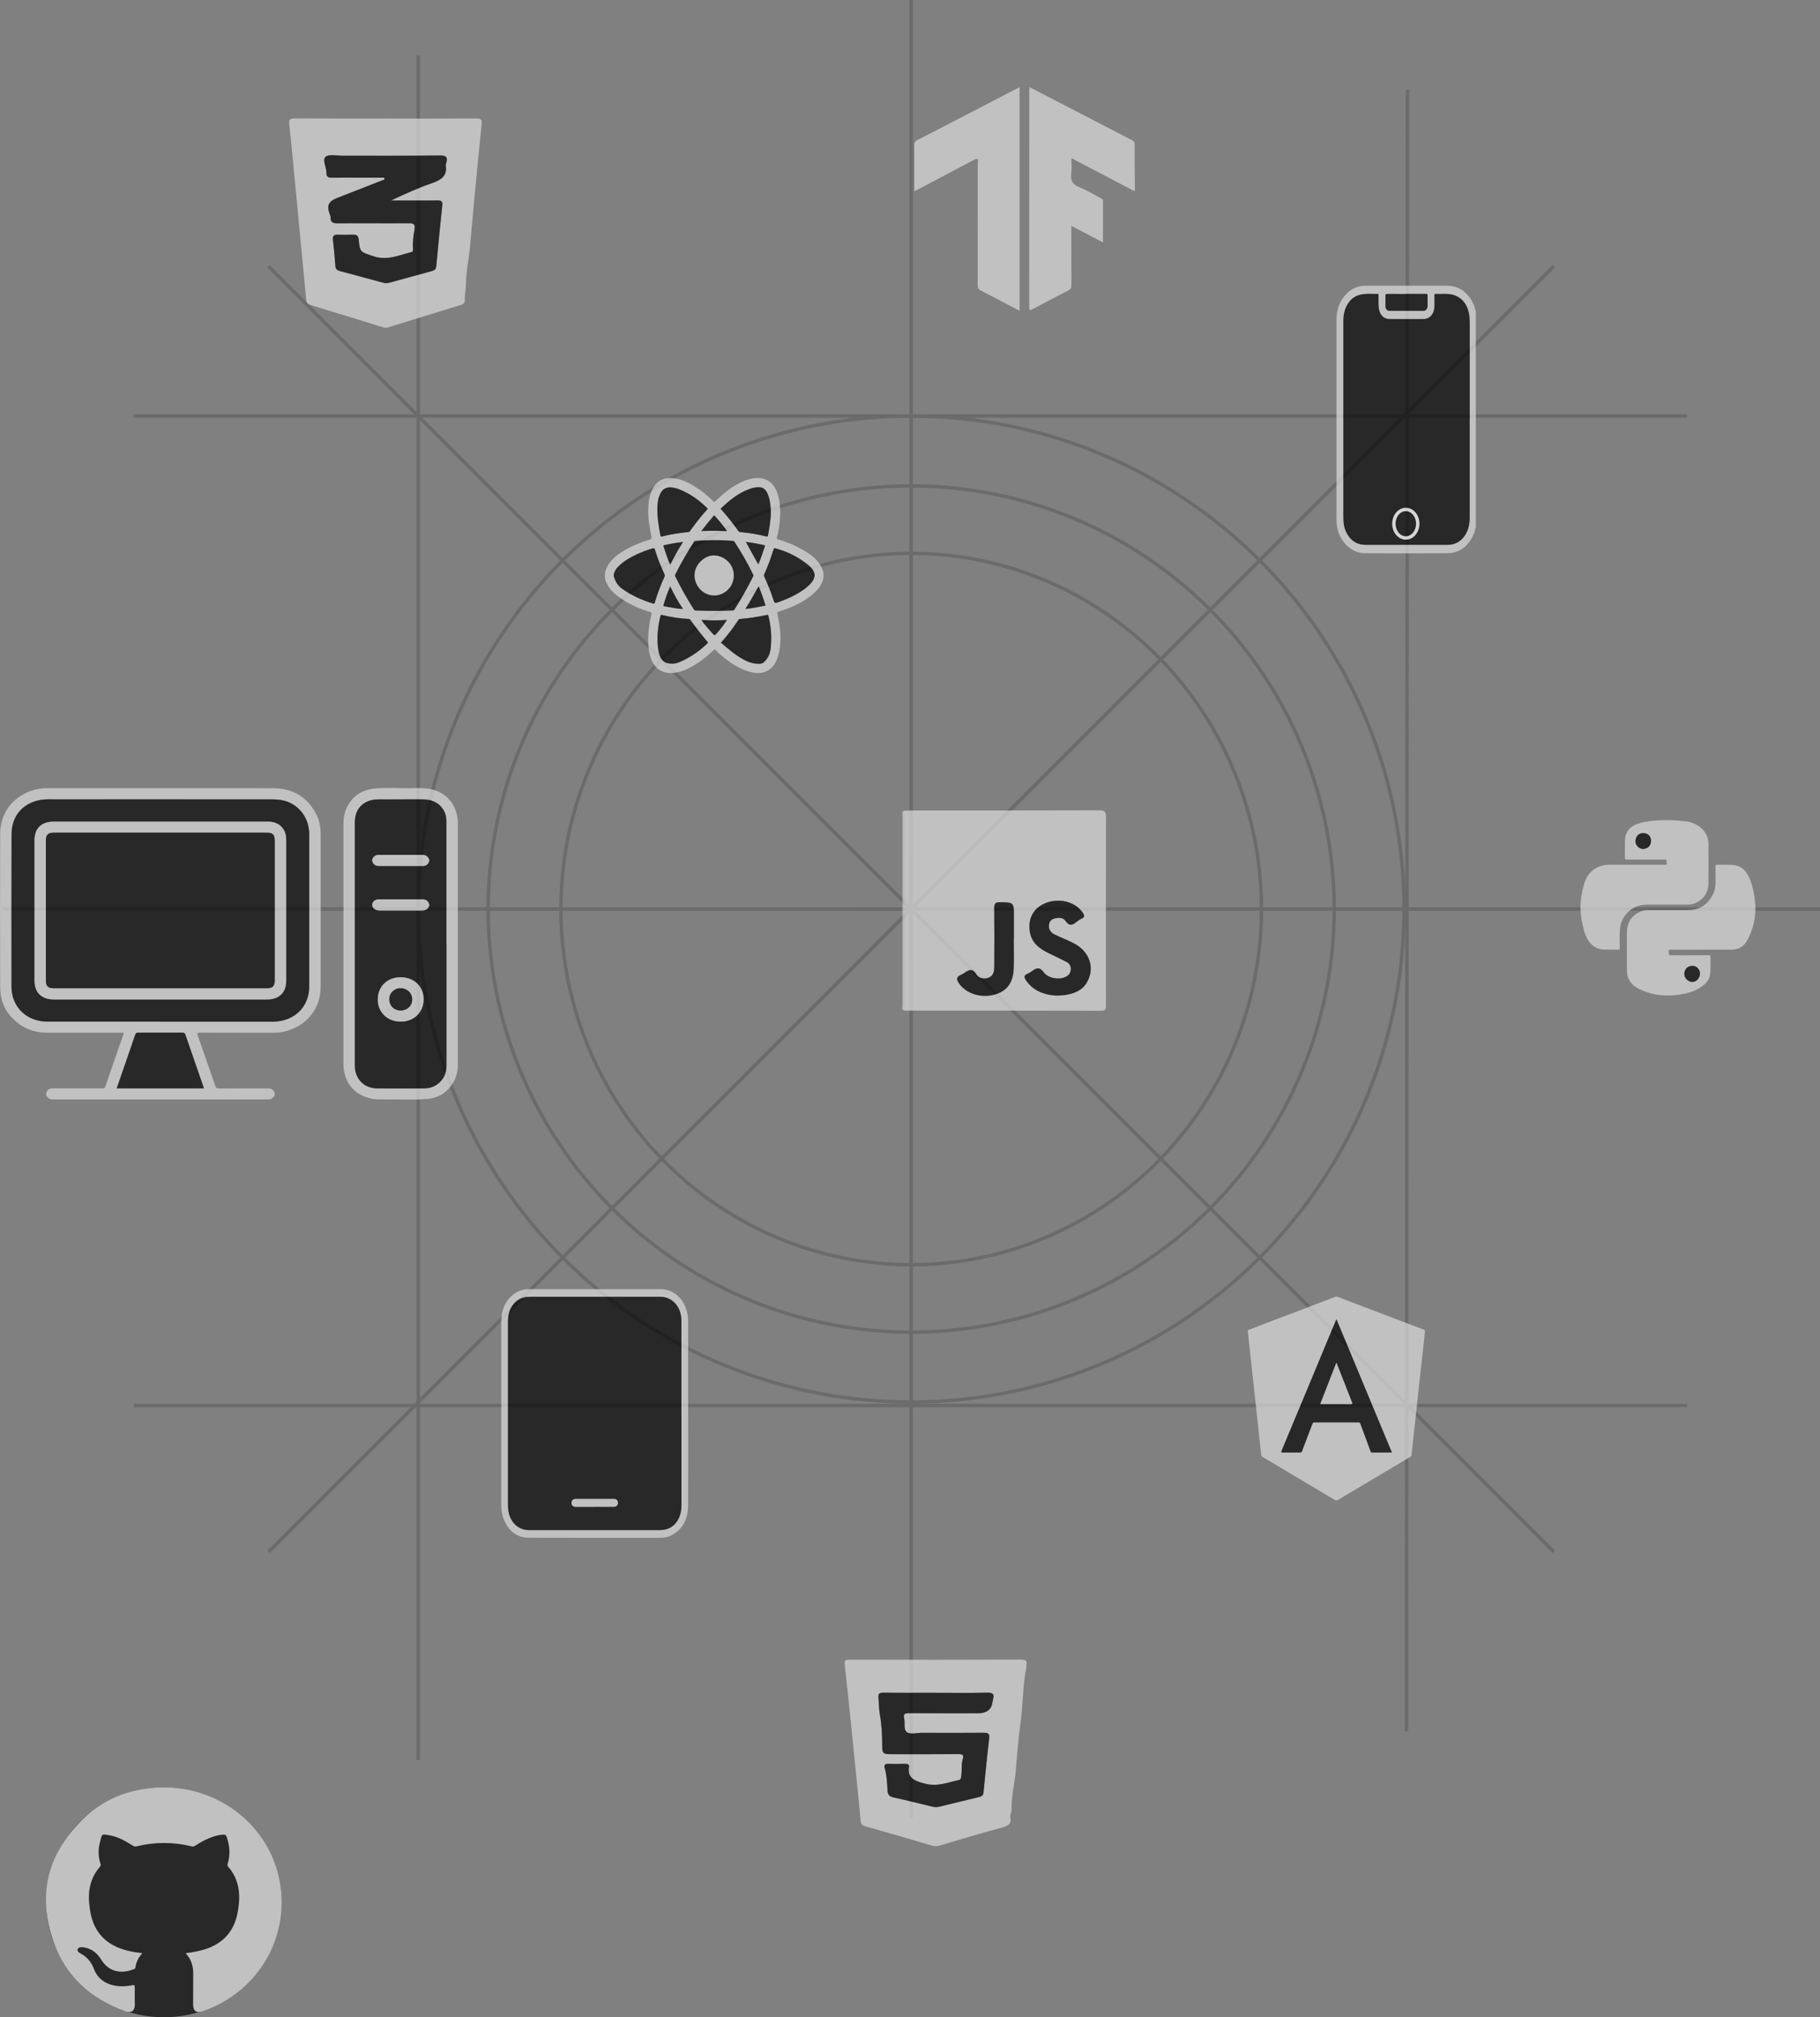 <?xml version="1.0" encoding="UTF-8"?>
<svg id="Layer_1" data-name="Layer 1" xmlns="http://www.w3.org/2000/svg" viewBox="0 0 535.43 593.33">
  <rect x="0" y="0" width="535.43" height="593.33" fill="#808080" stroke="none"/>
  <defs>
    <style>
      .cls-1 {
        opacity: .5;
      }

      .cls-2, .cls-3 {
        stroke-width: 0px;
      }

      .cls-4 {
        fill: none;
        stroke: #565556;
      }

      .cls-4, .cls-5 {
        stroke-miterlimit: 10;
      }

      .cls-3 {
        fill: #ddd;
      }

      .cls-6 {
        opacity: .69;
      }

      .cls-5 {
        stroke: #fdfdfe;
      }
    </style>
  </defs>
  <g id="Gridline" class="cls-1">
    <circle class="cls-4" cx="268.06" cy="267.37" r="124.45"/>
    <circle class="cls-4" cx="268.06" cy="267.37" r="145"/>
    <ellipse class="cls-4" cx="268.06" cy="267.37" rx="103.05" ry="104.62"/>
    <g>
      <line class="cls-4" x1="268.06" y1="252.01" x2="268.06" y2="534.75"/>
      <line class="cls-4" x1="278.93" y1="256.51" x2="79" y2="456.43"/>
      <line class="cls-4" x1="283.43" y1="267.37" x2=".69" y2="267.37"/>
      <line class="cls-4" x1="278.93" y1="278.24" x2="79" y2="78.31"/>
      <line class="cls-4" x1="268.06" y1="282.74" x2="268.06"/>
      <line class="cls-4" x1="257.19" y1="278.24" x2="457.12" y2="78.31"/>
      <line class="cls-4" x1="252.69" y1="267.37" x2="535.43" y2="267.37"/>
      <line class="cls-4" x1="257.2" y1="256.51" x2="457.12" y2="456.43"/>
    </g>
    <line class="cls-4" x1="39.34" y1="122.37" x2="496.34" y2="122.37"/>
    <line class="cls-4" x1="39.34" y1="413.39" x2="496.34" y2="413.39"/>
    <line class="cls-4" x1="123.06" y1="16.37" x2="123.06" y2="517.66"/>
    <line class="cls-4" x1="414.06" y1="26.37" x2="413.76" y2="509.31"/>
  </g>
  <g class="cls-6">
    <path class="cls-3" d="m202.45,415.75c0,9.01.03,18.01-.01,27.02-.02,3.98-1.56,6.96-4.68,8.71-1.04.58-2.17.83-3.32.83-12.98,0-25.97.04-38.95-.02-3.33-.01-5.81-1.87-7.28-5.4-.54-1.29-.74-2.69-.74-4.11,0-18.03-.02-36.06,0-54.09,0-3.49,1.26-6.28,3.83-8.16,1.26-.92,2.67-1.35,4.16-1.35,13,0,26-.01,38.99,0,4.01,0,7.34,3.38,7.89,7.95.07.56.11,1.13.11,1.71,0,8.97,0,17.95,0,26.92Zm-1.98.03c0-9.04,0-18.08,0-27.12,0-2.03-.52-3.86-1.81-5.28-1.25-1.38-2.8-1.95-4.51-1.95-12.64,0-25.27,0-37.91,0-.48,0-.96,0-1.43.07-1.54.23-2.89.94-3.92,2.33-1.02,1.37-1.44,3.01-1.44,4.8,0,17.8,0,35.59,0,53.39,0,.71-.01,1.41.09,2.11.23,1.62.81,3.05,1.88,4.15,1.22,1.25,2.68,1.76,4.27,1.76,12.67,0,25.33,0,38,0,.48,0,.95-.01,1.43-.07,1.44-.18,2.72-.81,3.72-2.04,1.17-1.45,1.64-3.23,1.64-5.22,0-8.97,0-17.95,0-26.92Z"/>
    <path class="cls-2" d="m200.47,415.79c0,8.97,0,17.95,0,26.92,0,1.98-.47,3.76-1.64,5.22-1,1.23-2.28,1.86-3.72,2.04-.47.06-.95.07-1.43.07-12.67,0-25.33,0-38,0-1.59,0-3.05-.51-4.27-1.76-1.07-1.1-1.65-2.52-1.88-4.15-.1-.7-.09-1.41-.09-2.11,0-17.8,0-35.59,0-53.39,0-1.78.43-3.43,1.44-4.8,1.03-1.39,2.38-2.1,3.92-2.33.47-.07.95-.07,1.43-.07,12.64,0,25.27,0,37.91,0,1.71,0,3.26.57,4.51,1.95,1.29,1.42,1.81,3.25,1.81,5.28,0,9.04,0,18.08,0,27.12Zm-25.53,27.41c1,0,1.99,0,2.99,0,.91,0,1.82,0,2.73,0,.44,0,.82-.19,1.03-.68.2-.44.1-.85-.16-1.21-.25-.36-.61-.41-.98-.41-3.74,0-7.48,0-11.22,0-.21,0-.4.04-.59.12-.65.28-.83,1.31-.32,1.85.26.27.58.35.92.35,1.86,0,3.73,0,5.59,0Z"/>
    <path class="cls-3" d="m174.95,443.2c-1.86,0-3.73,0-5.59,0-.34,0-.66-.08-.92-.35-.52-.53-.33-1.57.32-1.85.19-.08.39-.12.59-.12,3.74,0,7.48,0,11.22,0,.37,0,.72.05.98.41.26.36.35.77.16,1.21-.22.49-.59.67-1.03.68-.91.01-1.82,0-2.73,0-1,0-1.99,0-2.99,0Z"/>
  </g>
  <g class="cls-6">
    <path class="cls-3" d="m36.36,303.75c-.27,0-.54,0-.81,0-7.23,0-14.45.02-21.68,0-2.98-.01-5.75-.77-8.18-2.52-3.74-2.69-5.63-6.36-5.64-10.83-.05-15.07-.06-30.14,0-45.21.02-5.93,3.56-10.57,8.9-12.52,1.6-.59,3.28-.84,4.99-.84,22.16-.01,44.33-.05,66.49.02,6,.02,10.36,2.8,12.85,8.17.79,1.7,1.05,3.54,1.06,5.39.02,14.95.02,29.89,0,44.84,0,6.42-4.17,11.59-10.52,13.12-1.13.27-2.29.39-3.46.39-7.2,0-14.4.01-21.6-.02-.76,0-.8.17-.58.8,1.75,4.99,3.48,9.98,5.2,14.98.16.46.37.64.9.63,4.77-.03,9.53-.01,14.3-.02.38,0,.75,0,1.12.14.72.28,1.07.82,1.12,1.52.04.61-.6,1.31-1.28,1.48-.29.07-.6.1-.9.1-20.97,0-41.94,0-62.91,0-.43,0-.87,0-1.25-.24-.59-.36-1-.85-.89-1.58.11-.75.75-1.31,1.55-1.41.25-.03.51-.02.76-.02,4.74,0,9.48,0,14.23,0,.35,0,.65.04.81-.43,1.8-5.23,3.62-10.45,5.44-15.68.02-.07,0-.14,0-.28Zm10.8-3.25c11.06,0,22.11,0,33.17,0,.82,0,1.62-.09,2.41-.25,5.04-1.05,8.23-4.94,8.23-10.08,0-14.9.01-29.79,0-44.69,0-2.47-.69-4.78-2.29-6.73-2.11-2.56-4.99-3.64-8.28-3.64-22.14-.03-44.27-.01-66.41-.01-1.27,0-2.53.18-3.73.59-4.62,1.55-6.83,5.25-6.85,9.69-.06,14.92-.03,29.84-.02,44.76,0,6.05,4.45,10.35,10.69,10.35,11.03,0,22.06,0,33.09,0Zm12.83,19.61c-.05-.18-.08-.27-.11-.36-1.78-5.13-3.57-10.26-5.33-15.4-.17-.5-.4-.61-.9-.61-4.31.02-8.62.02-12.93,0-.55,0-.78.15-.95.66-1.46,4.31-2.96,8.6-4.45,12.9-.32.92-.64,1.85-.97,2.82h25.65Z"/>
    <path class="cls-3" d="m134.7,277.67c0,11.82,0,23.64,0,35.45,0,2.33-.65,4.47-2.07,6.35-1.72,2.28-4.12,3.54-6.94,3.76-4.65.37-9.32.08-13.99.14-1.51.02-2.97-.24-4.37-.8-3.59-1.42-5.49-4.1-6.14-7.72-.14-.78-.15-1.57-.15-2.35,0-23.44,0-46.88,0-70.32,0-2.03.47-3.95,1.55-5.69,1.72-2.78,4.35-4.23,7.58-4.55,3.36-.34,6.74-.09,10.11-.12,1.7-.01,3.4-.11,5.09.08,5.42.59,8.87,4.18,9.3,9.43.03.34.02.69.02,1.03,0,11.77,0,23.54,0,35.31Zm-3.36-.07c0-2.66,0-5.32,0-7.98,0-9.4,0-18.81,0-28.21,0-1.2-.3-2.34-.96-3.36-1.43-2.19-3.59-2.97-6.16-2.96-4.21.02-8.42,0-12.63.01-.68,0-1.38.03-2.04.17-3.25.69-5.14,3.09-5.14,6.54,0,23.88,0,47.76,0,71.64,0,.64.07,1.28.24,1.9.82,2.93,3.12,4.71,6.34,4.75,4.59.06,9.18.03,13.77,0,1.34,0,2.61-.32,3.73-1.08,2.04-1.38,2.88-3.33,2.87-5.7-.01-11.92,0-23.83,0-35.75Z"/>
    <path class="cls-2" d="m47.16,300.5c-11.03,0-22.06,0-33.09,0-6.24,0-10.69-4.3-10.69-10.35,0-14.92-.04-29.84.02-44.76.02-4.44,2.23-8.15,6.85-9.69,1.21-.4,2.46-.59,3.73-.59,22.14,0,44.27-.01,66.41.01,3.28,0,6.17,1.08,8.28,3.64,1.6,1.95,2.29,4.26,2.29,6.73.02,14.9.01,29.79,0,44.69,0,5.14-3.19,9.03-8.23,10.08-.79.16-1.6.25-2.41.25-11.06,0-22.11,0-33.17,0Zm.04-58.83c-10.47,0-20.95,0-31.42,0-3.58,0-5.62,1.97-5.62,5.44,0,13.79,0,27.58,0,41.37,0,3.47,2.09,5.49,5.69,5.49,20.9,0,41.8,0,62.69,0,3.58,0,5.66-2.03,5.66-5.51,0-7.78,0-15.56,0-23.35,0-6.03,0-12.07,0-18.1,0-1.29-.3-2.49-1.13-3.52-1.11-1.38-2.64-1.82-4.37-1.82-10.5,0-21,0-31.5,0Z"/>
    <path class="cls-2" d="m59.99,320.11h-25.65c.33-.97.65-1.89.97-2.82,1.49-4.3,2.99-8.59,4.45-12.9.17-.51.41-.67.95-.66,4.31.02,8.62.02,12.93,0,.51,0,.73.11.9.61,1.76,5.14,3.55,10.27,5.33,15.4.03.09.05.18.11.36Z"/>
    <path class="cls-2" d="m131.34,277.6c0,11.92,0,23.83,0,35.75,0,2.37-.83,4.32-2.87,5.7-1.11.75-2.39,1.07-3.73,1.08-4.59.02-9.18.05-13.77,0-3.22-.04-5.51-1.83-6.34-4.75-.17-.61-.24-1.25-.24-1.9,0-23.88,0-47.76,0-71.64,0-3.46,1.89-5.86,5.14-6.54.66-.14,1.36-.17,2.04-.17,4.21-.01,8.42,0,12.63-.01,2.57,0,4.73.77,6.16,2.96.67,1.02.96,2.16.96,3.36,0,9.4,0,18.81,0,28.21,0,2.66,0,5.32,0,7.98Zm-13.42,9.84c-3.92-.03-6.71,2.62-6.77,6.44-.06,3.79,2.78,6.6,6.7,6.61,3.89.02,6.74-2.7,6.78-6.47.04-3.81-2.75-6.56-6.7-6.58Zm-.05-22.91c-2.13,0-4.26-.01-6.39,0-1.14,0-1.91.63-1.98,1.55-.06.77.68,1.54,1.67,1.71.2.03.4.02.61.02,1.65,0,3.29,0,4.94,0,2.48,0,4.97,0,7.45,0,.8,0,1.49-.27,1.9-.99.31-.55.21-1.08-.16-1.58-.43-.58-1.06-.71-1.74-.71-2.1,0-4.21,0-6.31,0Zm-.07-9.82c2.18,0,4.36,0,6.54,0,.92,0,1.53-.43,1.83-1.18.27-.68-.04-1.19-.52-1.63-.41-.37-.93-.46-1.48-.46-2.69,0-5.37,0-8.06,0-1.57,0-3.14,0-4.71,0-.81,0-1.41.38-1.76,1.07-.29.57-.08,1.11.31,1.57.4.47.94.62,1.55.62,2.1,0,4.21,0,6.31,0Z"/>
    <path class="cls-3" d="m47.2,241.67c10.5,0,21,0,31.5,0,1.72,0,3.26.45,4.37,1.82.83,1.03,1.13,2.23,1.13,3.52,0,6.03,0,12.07,0,18.1,0,7.78,0,15.56,0,23.35,0,3.48-2.08,5.51-5.66,5.51-20.9,0-41.8,0-62.69,0-3.59,0-5.69-2.01-5.69-5.49,0-13.79,0-27.58,0-41.37,0-3.47,2.04-5.44,5.62-5.44,10.47,0,20.95,0,31.42,0Zm.01,3.24c-10.45,0-20.89,0-31.34,0-1.75,0-2.37.6-2.37,2.31,0,13.71,0,27.43,0,41.14,0,1.7.63,2.32,2.37,2.32,20.87,0,41.73,0,62.6,0,1.73,0,2.36-.62,2.36-2.32,0-13.71,0-27.43,0-41.14,0-1.71-.61-2.31-2.36-2.31-10.42,0-20.84,0-31.26,0Z"/>
    <path class="cls-3" d="m117.92,287.44c3.95.03,6.75,2.77,6.7,6.58-.04,3.77-2.89,6.49-6.78,6.47-3.91-.02-6.76-2.82-6.7-6.61.06-3.82,2.85-6.47,6.77-6.44Zm-.06,3.23c-1.92.02-3.36,1.44-3.34,3.28.02,1.91,1.5,3.32,3.43,3.27,1.93-.05,3.36-1.47,3.32-3.31-.04-1.85-1.52-3.26-3.41-3.23Z"/>
    <path class="cls-3" d="m117.87,264.53c2.1,0,4.21,0,6.31,0,.68,0,1.31.13,1.74.71.37.49.47,1.03.16,1.58-.41.73-1.1.99-1.9.99-2.48.01-4.97,0-7.45,0-1.65,0-3.29,0-4.94,0-.2,0-.41.02-.61-.02-.99-.17-1.73-.94-1.67-1.71.07-.92.84-1.54,1.98-1.55,2.13-.01,4.26,0,6.39,0Z"/>
    <path class="cls-3" d="m117.8,254.71c-2.1,0-4.21,0-6.31,0-.61,0-1.16-.15-1.55-.62-.39-.46-.59-1-.31-1.57.35-.69.95-1.07,1.76-1.07,1.57,0,3.14,0,4.71,0,2.69,0,5.37,0,8.06,0,.55,0,1.07.09,1.48.46.48.44.79.95.52,1.63-.29.75-.91,1.17-1.83,1.18-2.18.01-4.36,0-6.54,0Z"/>
    <path class="cls-2" d="m47.21,244.91c10.42,0,20.84,0,31.26,0,1.75,0,2.36.6,2.36,2.31,0,13.71,0,27.43,0,41.14,0,1.7-.63,2.32-2.36,2.32-20.87,0-41.73,0-62.6,0-1.73,0-2.37-.62-2.37-2.32,0-13.71,0-27.43,0-41.14,0-1.71.62-2.31,2.37-2.31,10.45,0,20.89,0,31.34,0Z"/>
    <path class="cls-2" d="m117.86,290.67c1.89-.02,3.36,1.38,3.41,3.23.04,1.84-1.38,3.26-3.32,3.31-1.93.05-3.41-1.35-3.43-3.27-.02-1.84,1.42-3.26,3.34-3.28Z"/>
  </g>
  <g class="cls-6">
    <path class="cls-3" d="m434.18,91.68v63.54c-.22.25-.19.61-.28.91-1.34,4.14-4.29,6.56-7.97,6.59-8.11.06-16.22.03-24.33,0-1.41,0-2.8-.36-4.03-1.2-2.88-1.96-4.4-4.96-4.4-8.92-.02-19.49,0-38.97,0-58.46,0-2.26.52-4.34,1.68-6.13,1.76-2.74,4.16-3.97,7.02-3.98,7.67,0,15.34,0,23.02,0,.68,0,1.36,0,2.04.1,2.65.37,4.7,1.88,6.16,4.54.51.93.81,1.97,1.11,3.01Zm-1.83,31.7c0-9.48,0-18.96,0-28.44,0-.52-.02-1.04-.06-1.56-.28-3.55-2.19-6.07-5.13-6.73-1.63-.37-3.28-.12-4.93-.19-.29-.01-.23.24-.23.43,0,1,0,2,0,3.01-.02,2.34-1.26,3.92-3.23,3.94-3.34.04-6.69.04-10.04,0-1.77-.02-2.87-1.24-3.15-3.3-.16-1.2-.04-2.42-.07-3.62,0-.27,0-.48-.32-.47-1.45.05-2.91-.11-4.36.1-1.75.26-3.27,1.1-4.34,2.83-.91,1.47-1.3,3.17-1.3,4.99,0,18.98,0,37.96,0,56.95,0,.79.01,1.58.08,2.37.23,2.91,2.06,5.51,4.43,6.25.66.21,1.34.31,2.02.31,8.02,0,16.04,0,24.06,0,2.08,0,3.88-.82,5.19-2.83.96-1.47,1.35-3.19,1.36-5.03.01-9.67,0-19.34,0-29.01Zm-18.59-36.92c-1.91,0-3.82.01-5.73-.01-.37,0-.47.13-.46.56.03.96,0,1.92,0,2.88,0,.99.43,1.51,1.26,1.51,3.28,0,6.55,0,9.83,0,.83,0,1.29-.56,1.3-1.56,0-.96-.02-1.92.01-2.88.01-.42-.1-.52-.44-.52-1.93.02-3.85,0-5.78,0Z"/>
    <path class="cls-2" d="m432.36,123.38c0,9.67,0,19.34,0,29.01,0,1.84-.4,3.56-1.36,5.03-1.31,2.02-3.11,2.83-5.19,2.83-8.02,0-16.04,0-24.06,0-.69,0-1.36-.1-2.02-.31-2.37-.73-4.2-3.34-4.43-6.25-.06-.79-.08-1.58-.08-2.37,0-18.98,0-37.96,0-56.95,0-1.82.39-3.52,1.3-4.99,1.07-1.73,2.59-2.57,4.34-2.83,1.45-.21,2.9-.05,4.36-.1.32-.01.31.19.32.47.03,1.21-.09,2.42.07,3.62.28,2.05,1.39,3.27,3.15,3.3,3.34.04,6.69.04,10.04,0,1.97-.03,3.21-1.6,3.23-3.94,0-1,0-2,0-3.01,0-.19-.06-.44.23-.43,1.64.07,3.29-.18,4.93.19,2.93.66,4.85,3.18,5.13,6.73.04.52.06,1.04.06,1.56,0,9.48,0,18.96,0,28.44Z"/>
    <path class="cls-2" d="m413.77,86.46c1.93,0,3.85,0,5.78,0,.34,0,.45.09.44.52-.03.96,0,1.92-.01,2.88,0,.99-.47,1.56-1.3,1.56-3.28,0-6.55,0-9.83,0-.83,0-1.25-.53-1.26-1.51,0-.96.02-1.92,0-2.88-.01-.43.08-.56.46-.56,1.91.02,3.82.01,5.73.01Z"/>
    <ellipse class="cls-5" cx="413.58" cy="154.04" rx="3.51" ry="4.19"/>
  </g>
  <g class="cls-6">
    <path class="cls-3" d="m265.86,238.44c1.71-.02,3.41-.07,5.12-.07,17.48,0,34.95.02,52.43-.04,1.59,0,1.97.43,1.97,1.97-.05,18.42-.04,36.84-.02,55.26,0,1.02.08,1.74-1.44,1.74-19.18-.06-38.37-.04-57.55-.04-.17,0-.34-.03-.51-.04,0-19.59,0-39.18,0-58.77Zm44.89,54.39c4.41.02,7.42-1.32,8.83-3.57,2.68-4.27,1.17-9.28-3.64-11.78-1.8-.94-3.72-1.67-5.55-2.55-1.15-.55-1.92-1.43-1.79-2.8.08-.91.51-1.61,1.44-1.9,1.27-.39,2.67-.46,3.44.66,1.11,1.61,2.07,1.23,3.25.26.43-.36.91-.69,1.43-.91,1.06-.47.91-1.03.35-1.82-2.04-2.9-6.04-4.18-9.91-3.12-4.23,1.16-6.34,4.66-5.6,8.87.57,3.25,2.82,4.85,5.49,6.17,1.78.87,3.58,1.69,5.33,2.62.93.49,1.31,1.35,1.19,2.42-.13,1.09-.83,1.68-1.77,2.07-1.92.79-4.92.27-6.23-1.52-1.17-1.6-2.09-1.22-3.3-.35-.41.3-.84.6-1.31.79-1.17.47-1.19,1.06-.5,2.05,2.35,3.37,5.84,4.22,8.87,4.43Zm-12.52-16.81s.02,0,.03,0v-6.58c0-4.06,0-3.99-4.03-4.08-1.48-.03-1.77.47-1.75,1.82.07,5.68.05,11.36.01,17.04,0,1.29-.11,2.69-1.57,3.29-1.41.58-3,.24-3.7-.9-1.31-2.16-2.47-1.15-3.8-.27-.23.16-.49.29-.75.4-1.39.56-1.35,1.36-.56,2.48,2.12,3.03,6.41,4.41,10.52,3.29,3.5-.95,5.42-3.46,5.57-7.55.11-2.98.02-5.96.02-8.94Z"/>
    <path class="cls-3" d="m265.86,238.44c0,19.59,0,39.18,0,58.77-.69-.37-.34-1-.34-1.5-.02-18.59-.02-37.17,0-55.76,0-.51-.32-1.14.35-1.52Z"/>
    <path class="cls-2" d="m310.76,292.84c-3.02-.21-6.51-1.06-8.87-4.43-.69-.99-.67-1.58.5-2.05.47-.19.9-.49,1.31-.79,1.22-.87,2.14-1.24,3.3.35,1.31,1.8,4.31,2.31,6.23,1.52.94-.39,1.64-.98,1.77-2.07.13-1.07-.25-1.93-1.19-2.42-1.75-.92-3.56-1.74-5.33-2.62-2.67-1.31-4.92-2.92-5.49-6.17-.74-4.21,1.37-7.71,5.6-8.87,3.88-1.07,7.87.21,9.91,3.12.56.8.71,1.36-.35,1.82-.51.22-.99.56-1.43.91-1.18.97-2.14,1.34-3.25-.26-.77-1.12-2.17-1.05-3.44-.66-.94.29-1.36.99-1.44,1.9-.13,1.37.64,2.25,1.79,2.8,1.83.88,3.75,1.61,5.55,2.55,4.81,2.51,6.32,7.51,3.64,11.78-1.41,2.24-4.42,3.58-8.83,3.57Z"/>
    <path class="cls-2" d="m298.24,276.03c0,2.98.09,5.97-.02,8.94-.15,4.09-2.08,6.6-5.57,7.55-4.1,1.12-8.4-.26-10.52-3.29-.78-1.12-.83-1.91.56-2.48.26-.11.52-.24.75-.4,1.33-.88,2.49-1.89,3.8.27.69,1.14,2.29,1.49,3.7.9,1.45-.6,1.56-2,1.57-3.29.04-5.68.06-11.36-.01-17.04-.02-1.35.28-1.85,1.75-1.82,4.02.09,4.03.01,4.03,4.08v6.58s-.02,0-.03,0Z"/>
  </g>
  <g class="cls-6">
    <path class="cls-3" d="m113.47,34.87c8.88,0,17.75.03,26.63-.03,1.33,0,1.75.3,1.61,1.56-.66,6.29-1.25,12.58-1.85,18.87-.52,5.47-1.04,10.94-1.5,16.42-.35,4.14-1.29,8.22-1.3,12.41,0,1.33-.39,2.74-.31,4.13.04.77-.3,1.2-1.08,1.43-7.2,2.21-14.39,4.44-21.58,6.66-.51.16-.98.08-1.48-.08-7.07-2.19-14.14-4.37-21.23-6.52-.84-.25-1.21-.61-1.29-1.46-.93-9.96-1.89-19.92-2.85-29.88-.7-7.26-1.34-14.53-2.14-21.78-.16-1.47.21-1.78,1.73-1.77,8.88.06,17.75.03,26.63.03Zm-.44,17.39c.04.17.08.33.12.5-4.7,1.84-9.42,3.67-14.11,5.52-2.35.93-2.96,2.23-2.07,4.53.15.39.3.77.29,1.16-.02,1.48.79,1.72,2.25,1.7,6.91-.07,13.82.03,20.73-.03,1.46-.01,1.94.39,1.73,1.7-.32,1.96-.63,3.92-.45,5.91.04.43-.06.79-.62.93-3.61.87-6.99,2.55-11.02,1.18-3.83-1.3-3.97-1.05-4.35-4.88-.1-1.01-.44-1.5-1.59-1.47-1.52.05-3.04.05-4.56,0-1.21-.04-1.53.44-1.42,1.49.29,2.57.54,5.15.71,7.73.07.97.62,1.3,1.49,1.53,4.19,1.11,8.38,2.23,12.56,3.38.57.16,1.08.2,1.66.04,4.18-1.16,8.37-2.29,12.55-3.43.75-.21,1.33-.46,1.42-1.39.55-6.03,1.17-12.06,1.78-18.09.1-1-.3-1.35-1.38-1.33-2.53.06-5.07.02-7.61.02-2.02,0-4.05,0-6.07,0,3.98-1.92,7.91-3.68,11.98-5.09,2.7-.94,4.57-2.1,4.1-5.09-.05-.33.11-.69.19-1.04.33-1.4.09-2.05-1.81-2.02-9.64.11-19.27.04-28.91.06-1.64,0-3.81-.49-4.77.28-1.04.84.04,2.83.17,4.32.02.18.05.35.04.53-.04,1.09.55,1.38,1.65,1.35,3.04-.06,6.09-.02,9.13-.02,2.07,0,4.13,0,6.2,0Z"/>
    <path class="cls-2" d="m113.03,52.26c-2.07,0-4.13,0-6.2,0-3.04,0-6.09-.04-9.13.02-1.11.02-1.7-.27-1.65-1.35,0-.18-.02-.35-.04-.53-.13-1.49-1.21-3.48-.17-4.32.95-.77,3.13-.28,4.77-.28,9.64-.01,19.28.05,28.91-.06,1.9-.02,2.14.63,1.81,2.02-.08.34-.24.71-.19,1.04.46,2.99-1.4,4.15-4.1,5.09-4.07,1.41-8,3.17-11.98,5.09,2.02,0,4.05,0,6.07,0,2.54,0,5.07.04,7.61-.02,1.09-.02,1.49.32,1.38,1.33-.62,6.03-1.23,12.06-1.78,18.09-.08.93-.66,1.18-1.42,1.39-4.18,1.15-8.37,2.28-12.55,3.43-.58.16-1.09.11-1.66-.04-4.18-1.15-8.37-2.27-12.56-3.38-.87-.23-1.42-.56-1.49-1.53-.17-2.58-.43-5.16-.71-7.73-.12-1.05.21-1.54,1.42-1.49,1.52.06,3.04.05,4.56,0,1.15-.04,1.49.45,1.59,1.47.39,3.83.52,3.58,4.35,4.88,4.03,1.37,7.41-.32,11.02-1.18.57-.14.66-.5.62-.93-.18-1.99.13-3.95.45-5.91.22-1.31-.26-1.71-1.73-1.7-6.91.06-13.82-.04-20.73.03-1.45.01-2.27-.22-2.25-1.7,0-.39-.14-.77-.29-1.16-.89-2.3-.28-3.6,2.07-4.53,4.7-1.86,9.41-3.68,14.11-5.52-.04-.17-.08-.33-.12-.5Z"/>
  </g>
  <g class="cls-6">
    <path class="cls-3" d="m301.96,490.41c-1.1,5.12-.94,10.58-1.69,15.97-.68,4.86-1.03,9.76-1.46,14.65-.33,3.7-1.32,7.33-1.2,11.08.03.76-.53,1.61-.36,2.42.37,1.74-.47,2.45-2.35,2.96-6.15,1.67-12.25,3.5-18.35,5.31-.83.25-1.56.29-2.41.04-6.5-1.92-13.01-3.82-19.54-5.67-.94-.27-1.31-.65-1.39-1.52-.87-9-1.78-17.99-2.69-26.98-.65-6.38-1.29-12.75-2.02-19.12-.14-1.19.25-1.4,1.49-1.4,16.82.03,33.64.05,50.47-.02,2.21,0,1.37,1.16,1.5,2.29Zm-26.59,7.49c-5.09,0-10.18.04-15.26-.03-1.3-.02-1.81.2-1.68,1.45.17,1.65.13,3.29.42,4.95.55,3.11.7,6.26.69,9.41,0,2.05.35,2.28,2.68,2.29,6.58,0,13.17.03,19.75-.03,1.27-.01,1.61.36,1.31,1.32-.52,1.63-.26,3.31-.45,4.95-.07.58-.06,1.24-.87,1.4-3.18.64-6.1,1.98-9.71,1.05-3.18-.82-5.35-1.65-4.82-4.94.11-.65-.31-.93-1.08-.92-1.68.03-3.35.06-5.03,0-1.09-.04-1.25.48-1.05,1.17.64,2.19.7,4.44.83,6.67.07,1.17.46,1.76,1.83,2.06,3.82.82,7.6,1.78,11.39,2.7.65.16,1.3.17,1.95.02,3.91-.95,7.81-1.92,11.72-2.84.85-.2,1.27-.5,1.35-1.37.51-5.39,1.08-10.77,1.68-16.14.13-1.15-.4-1.4-1.61-1.4-6.04.05-12.09.04-18.13.01-1.54,0-3.54.58-4.51-.22-1.04-.86-.44-2.7-.78-4.07-.35-1.41.38-1.5,1.68-1.49,6.7.05,13.41.02,20.11.02q3.7,0,4.18-3.16c.06-.36.13-.73.22-1.09.31-1.26.05-1.84-1.73-1.8-5.02.13-10.05.04-15.08.04Z"/>
    <path class="cls-2" d="m275.37,497.9c5.03,0,10.06.08,15.08-.04,1.78-.04,2.04.54,1.73,1.8-.09.36-.16.72-.22,1.09q-.48,3.16-4.18,3.16c-6.7,0-13.41.02-20.11-.02-1.3,0-2.02.08-1.68,1.49.34,1.37-.26,3.21.78,4.07.97.8,2.97.22,4.51.22,6.04.02,12.09.04,18.13-.01,1.22,0,1.74.24,1.61,1.4-.6,5.38-1.17,10.76-1.68,16.14-.08.86-.5,1.17-1.35,1.37-3.91.93-7.81,1.89-11.72,2.84-.65.16-1.3.14-1.95-.02-3.79-.91-7.57-1.87-11.39-2.7-1.37-.3-1.76-.88-1.83-2.06-.13-2.23-.2-4.48-.83-6.67-.2-.69-.04-1.21,1.05-1.17,1.67.06,3.35.04,5.03,0,.77-.01,1.18.27,1.08.92-.54,3.3,1.63,4.13,4.82,4.94,3.61.93,6.53-.41,9.71-1.05.81-.16.8-.83.87-1.4.19-1.65-.07-3.32.45-4.95.3-.96-.04-1.33-1.31-1.32-6.58.06-13.17.03-19.75.03-2.33,0-2.69-.23-2.68-2.29.01-3.16-.14-6.31-.69-9.41-.3-1.66-.25-3.3-.42-4.95-.13-1.25.38-1.47,1.68-1.45,5.09.07,10.17.03,15.26.03Z"/>
  </g>
  <g class="cls-6">
    <path class="cls-3" d="m367.12,391.65c-.17-.38.09-.47.41-.59,8.42-3.2,16.83-6.4,25.25-9.61.24-.09.46-.12.72-.02,8.43,3.22,16.86,6.43,25.29,9.63.39.15.47.31.42.73-.31,2.73-.6,5.46-.9,8.2-.32,2.95-.65,5.9-.98,8.85-.32,2.95-.63,5.9-.95,8.85-.32,2.97-.64,5.94-.97,8.91-.04.38-.13.76-.12,1.13,0,.44-.18.65-.53.86-7.05,4.18-14.09,8.38-21.13,12.58-.35.21-.6.22-.96,0-7.05-4.22-14.11-8.42-21.17-12.61-.32-.19-.46-.41-.49-.79-.51-4.86-1.03-9.72-1.56-14.58-.52-4.84-1.07-9.67-1.59-14.51-.25-2.32-.49-4.64-.75-7.02Zm26.04-3.64c-2.14,5.14-4.24,10.18-6.33,15.22-3.26,7.83-6.51,15.65-9.78,23.47-.18.43-.15.53.31.52,1.7-.02,3.39-.02,5.09,0,.3,0,.47-.06.59-.4,1-2.68,2.04-5.34,3.05-8.01.13-.34.29-.45.63-.45,4.31.01,8.61.01,12.92,0,.32,0,.46.09.58.42.97,2.67,1.96,5.33,2.96,7.99.07.2.09.45.41.45,1.94-.01,3.89,0,5.89,0-5.44-13.07-10.86-26.09-16.32-39.2Z"/>
    <path class="cls-2" d="m393.16,388.01c5.46,13.11,10.87,26.13,16.32,39.2-2,0-3.95,0-5.89,0-.33,0-.34-.25-.41-.45-.99-2.66-1.98-5.32-2.96-7.99-.12-.33-.26-.42-.58-.42-4.31.01-8.61.01-12.92,0-.34,0-.51.11-.63.45-1.01,2.67-2.04,5.34-3.05,8.01-.13.34-.29.4-.59.4-1.7-.01-3.39-.02-5.09,0-.46,0-.49-.09-.31-.52,3.27-7.82,6.52-15.65,9.78-23.47,2.1-5.04,4.19-10.07,6.33-15.22Zm-.04,12.86c-1.57,4.02-3.13,8.04-4.71,12.1,3.06,0,6.04-.01,9.02.01.48,0,.47-.14.31-.53-1.46-3.71-2.91-7.43-4.37-11.14-.06-.14-.07-.32-.25-.44Z"/>
    <path class="cls-3" d="m393.12,400.88c.18.11.2.29.25.44,1.46,3.71,2.91,7.43,4.37,11.14.16.4.17.54-.31.53-2.98-.02-5.96-.01-9.02-.01,1.58-4.06,3.14-8.08,4.71-12.1Z"/>
  </g>
  <g class="cls-6">
    <path class="cls-3" d="m190.68,188.2c-.01-2.58.39-5.11.98-7.62.09-.38-.03-.45-.33-.54-3.56-1.04-6.87-2.61-9.84-4.87-1.22-.93-2.21-2.08-2.92-3.45-.99-1.9-.77-3.74.33-5.52,1.04-1.67,2.5-2.87,4.12-3.91,2.55-1.63,5.33-2.7,8.18-3.61.41-.13.54-.26.45-.75-.5-2.76-1.07-5.52-.95-8.35.08-2.05.37-4.06,1.36-5.9,1.15-2.14,2.94-3.13,5.32-3.06,2.5.07,4.71,1.06,6.8,2.34,2.06,1.26,3.97,2.72,5.65,4.49.23.25.35.21.58,0,2.19-2.14,4.53-4.07,7.28-5.43,1.36-.67,2.77-1.23,4.31-1.39,3.13-.32,5.44,1.11,6.59,4.11.62,1.61.85,3.29.92,5,.1,2.34-.15,4.66-.6,6.95-.09.49-.28.96-.38,1.45-.06.3.02.38.28.46,2.13.65,4.2,1.44,6.18,2.47,1.92,1.01,3.81,2.08,5.29,3.74.82.92,1.48,1.93,1.82,3.14.49,1.7,0,3.21-.95,4.6-1.12,1.65-2.66,2.82-4.29,3.88-2.44,1.59-5.12,2.64-7.87,3.5-.36.11-.37.24-.3.55.58,2.6,1,5.23.91,7.91-.07,1.89-.34,3.74-1.03,5.51-1.2,3.11-3.74,4.52-6.96,3.93-2.81-.51-5.22-1.89-7.5-3.55-1.28-.93-2.49-1.94-3.59-3.07-.2-.21-.31-.24-.55-.01-2.23,2.11-4.62,4.01-7.38,5.37-1.49.74-3.04,1.23-4.7,1.37-2.92.26-5.32-1.33-6.35-4.17-.65-1.81-.89-3.67-.86-5.59Zm19.43-8.54c1.8.04,3.6-.09,5.4-.11.23,0,.4-.04.54-.27,1.98-3.15,3.83-6.38,5.48-9.72.1-.2.12-.35.01-.57-1.61-3.33-3.47-6.52-5.48-9.61-.11-.18-.24-.27-.45-.28-.44-.02-.88-.04-1.31-.08-3.22-.27-6.45-.15-9.67.08-.22.01-.37.08-.5.28-1.95,3.11-3.84,6.26-5.47,9.57-.12.25-.1.43.01.66,1.64,3.3,3.44,6.5,5.42,9.6.16.24.32.34.6.35,1.8.01,3.6.15,5.4.1Zm-29.57-10.4s.01.1.03.16c.39,1.54,1.17,2.84,2.44,3.74,2.79,1.98,5.86,3.38,9.12,4.35.31.09.4.01.49-.28.78-2.6,1.74-5.14,2.87-7.61.13-.27.11-.49-.02-.75-1.11-2.35-2.07-4.77-2.82-7.27-.11-.38-.28-.4-.6-.31-1.64.47-3.24,1.06-4.78,1.79-2,.94-3.9,2.04-5.46,3.65-.67.69-1.16,1.5-1.26,2.53Zm59.13-.08c-.02-.11-.03-.24-.06-.36-.22-1.08-.9-1.84-1.7-2.51-2.9-2.43-6.21-4.06-9.83-5.04-.32-.09-.42.03-.51.32-.77,2.5-1.68,4.95-2.75,7.34-.12.27-.07.47.04.71,1,2.16,1.89,4.36,2.62,6.63.39,1.2.42,1.22,1.63.78,1.72-.62,3.42-1.31,5.02-2.21,1.64-.91,3.21-1.92,4.47-3.36.57-.66.96-1.41,1.07-2.31Zm-41.99,26.03c.73,0,1.43-.15,2.1-.43,3.15-1.32,5.92-3.22,8.38-5.6.17-.16.11-.23,0-.37-1.78-2.08-3.47-4.23-5.05-6.48-.1-.15-.2-.26-.41-.27-2.69-.13-5.35-.55-7.97-1.18-.35-.08-.4.05-.45.31-.17.89-.42,1.76-.54,2.66-.37,2.64-.48,5.27.04,7.9.46,2.34,1.71,3.46,3.9,3.45Zm14.41-6.18c2.31,1.98,4.57,3.98,7.3,5.3,1.14.55,2.34.88,3.61.92.59.02,1.21-.02,1.68-.44.57-.51,1.01-1.12,1.37-1.8.56-1.06.66-2.21.75-3.37.22-2.86-.05-5.67-.75-8.44-.07-.28-.14-.38-.46-.31-2.62.55-5.26.95-7.93,1.18-.22.02-.33.11-.44.28-.37.57-.76,1.13-1.15,1.69-1.22,1.74-2.55,3.39-3.99,5Zm-14.92-45.68c-1.16.02-2.02.41-2.61,1.33-.78,1.21-1.05,2.58-1.14,3.99-.18,2.99.33,5.91.86,8.83.05.28.16.36.44.29,2.57-.65,5.18-1.04,7.81-1.31.21-.02.34-.11.45-.27,1.55-2.21,3.22-4.31,5.02-6.32.18-.2.16-.32-.02-.5-2.45-2.37-5.16-4.33-8.35-5.53-.82-.31-1.68-.48-2.46-.51Zm29.59,7.36c-.03-.56-.04-1.12-.08-1.67-.13-1.43-.37-2.84-1.03-4.14-.5-.99-1.22-1.56-2.36-1.58-1.48-.03-2.83.46-4.14,1.07-2.66,1.23-4.88,3.07-6.99,5.09-.21.2-.07.29.05.42,1.78,2,3.45,4.09,4.99,6.28.14.2.29.28.53.31,2.6.27,5.18.66,7.72,1.3.29.07.41.02.47-.29.43-2.24.82-4.48.85-6.78Zm-1.57,27.39c-.58-1.91-1.22-3.76-2.02-5.63-1.29,2.24-2.5,4.45-3.9,6.65,2.05-.24,3.98-.6,5.92-1.02Zm-28.04-5.63c-.8,1.84-1.42,3.64-1.95,5.48-.07.24-.01.33.24.37,1.03.17,2.05.39,3.09.55.76.11,1.52.25,2.38.22-1.46-2.12-2.66-4.3-3.76-6.62Zm16.73-16.27c-1.2-1.68-2.44-3.19-3.78-4.64-1.29,1.5-2.53,3-3.78,4.64,2.56-.12,5.01-.1,7.56,0Zm0,26.15c-2.56.16-5.01.16-7.53.01,1.03,1.42,2.09,2.67,3.21,3.88.68.74.68.75,1.34,0,1.06-1.21,2.05-2.47,2.99-3.9Zm-12.94-22.94c-1.96.23-3.77.56-5.57.97-.3.07-.18.24-.14.38.26.82.52,1.63.8,2.44.33.95.69,1.88,1.14,2.88,1.14-2.31,2.38-4.46,3.77-6.67Zm18.49,0c1.24,2.25,2.44,4.42,3.65,6.62.75-1.75,1.36-3.52,1.92-5.3.06-.18.09-.3-.17-.36-1.75-.41-3.52-.73-5.4-.95Z"/>
    <path class="cls-2" d="m210.12,179.66c-1.8.05-3.6-.09-5.4-.1-.28,0-.45-.1-.6-.35-1.98-3.1-3.78-6.3-5.42-9.6-.11-.23-.13-.42-.01-.66,1.62-3.31,3.52-6.45,5.47-9.57.13-.2.28-.27.5-.28,3.22-.22,6.44-.34,9.67-.08.44.04.87.06,1.31.08.21,0,.33.1.45.28,2.02,3.09,3.87,6.28,5.48,9.61.1.22.09.37-.01.57-1.66,3.34-3.5,6.57-5.48,9.72-.14.23-.31.27-.54.27-1.8.02-3.6.14-5.4.11Zm.02-16.29c-2.98-.02-5.84,2.8-5.79,5.89.06,3.42,2.82,5.89,5.77,5.87,3.1-.02,5.73-2.59,5.75-5.83.02-3.17-2.51-5.76-5.73-5.93Z"/>
    <path class="cls-2" d="m180.55,169.26c.11-1.03.59-1.84,1.26-2.53,1.57-1.61,3.47-2.71,5.46-3.65,1.55-.73,3.14-1.32,4.78-1.79.32-.09.49-.06.6.31.75,2.5,1.71,4.91,2.82,7.27.12.26.14.48.02.75-1.12,2.47-2.09,5-2.87,7.61-.09.29-.18.37-.49.28-3.26-.97-6.33-2.37-9.12-4.35-1.27-.91-2.05-2.21-2.44-3.74-.02-.06-.02-.12-.03-.16Z"/>
    <path class="cls-2" d="m239.68,169.18c-.11.91-.49,1.66-1.07,2.31-1.26,1.44-2.83,2.45-4.47,3.36-1.6.9-3.3,1.59-5.02,2.21-1.21.44-1.24.42-1.63-.78-.73-2.27-1.63-4.47-2.62-6.63-.11-.24-.16-.45-.04-.71,1.07-2.39,1.98-4.84,2.75-7.34.09-.29.19-.41.51-.32,3.62.98,6.93,2.6,9.83,5.04.79.66,1.47,1.43,1.7,2.51.03.12.04.25.06.36Z"/>
    <path class="cls-2" d="m197.69,195.21c-2.2,0-3.44-1.11-3.9-3.45-.52-2.63-.41-5.27-.04-7.9.13-.9.37-1.77.54-2.66.05-.25.1-.39.45-.31,2.62.62,5.28,1.05,7.97,1.18.21,0,.31.12.41.27,1.58,2.24,3.28,4.39,5.05,6.48.11.13.17.2,0,.37-2.46,2.38-5.23,4.29-8.38,5.6-.67.28-1.37.43-2.1.43Z"/>
    <path class="cls-2" d="m212.1,189.03c1.44-1.61,2.77-3.26,3.99-5,.39-.56.77-1.12,1.15-1.69.11-.17.23-.26.44-.28,2.67-.22,5.31-.63,7.93-1.18.33-.07.39.02.46.31.69,2.77.97,5.58.75,8.44-.09,1.16-.19,2.32-.75,3.37-.36.68-.8,1.3-1.37,1.8-.48.42-1.09.46-1.68.44-1.27-.03-2.47-.37-3.61-.92-2.73-1.32-4.99-3.32-7.3-5.3Z"/>
    <path class="cls-2" d="m197.18,143.35c.78.03,1.63.2,2.46.51,3.19,1.2,5.91,3.15,8.35,5.53.19.18.2.29.02.5-1.8,2-3.47,4.11-5.02,6.32-.11.16-.24.25-.45.27-2.63.27-5.24.66-7.81,1.31-.28.07-.39,0-.44-.29-.53-2.92-1.04-5.84-.86-8.83.08-1.41.36-2.78,1.14-3.99.59-.92,1.45-1.32,2.61-1.33Z"/>
    <path class="cls-2" d="m226.78,150.71c-.03,2.29-.43,4.54-.85,6.78-.06.31-.19.37-.47.29-2.54-.64-5.12-1.03-7.72-1.3-.24-.03-.39-.11-.53-.31-1.54-2.2-3.21-4.29-4.99-6.28-.11-.13-.25-.22-.05-.42,2.11-2.01,4.34-3.86,6.99-5.09,1.31-.61,2.66-1.09,4.14-1.07,1.14.02,1.87.59,2.36,1.58.65,1.3.9,2.71,1.03,4.14.05.56.06,1.12.08,1.67Z"/>
    <path class="cls-2" d="m225.21,178.1c-1.94.42-3.86.78-5.92,1.02,1.4-2.21,2.61-4.42,3.9-6.65.8,1.87,1.44,3.72,2.02,5.63Z"/>
    <path class="cls-2" d="m197.17,172.47c1.09,2.32,2.3,4.5,3.76,6.62-.86.03-1.62-.11-2.38-.22-1.03-.15-2.06-.37-3.09-.55-.25-.04-.31-.13-.24-.37.53-1.84,1.15-3.64,1.95-5.48Z"/>
    <path class="cls-2" d="m213.89,156.2c-2.55-.1-5.01-.11-7.56,0,1.25-1.64,2.49-3.14,3.78-4.64,1.35,1.45,2.58,2.96,3.78,4.64Z"/>
    <path class="cls-2" d="m213.88,182.34c-.94,1.43-1.93,2.7-2.99,3.9-.65.74-.66.73-1.34,0-1.11-1.21-2.18-2.46-3.21-3.88,2.52.15,4.98.15,7.53-.01Z"/>
    <path class="cls-2" d="m200.94,159.4c-1.39,2.21-2.63,4.36-3.77,6.67-.45-1-.81-1.93-1.14-2.88-.28-.81-.54-1.63-.8-2.44-.04-.14-.16-.31.14-.38,1.8-.41,3.61-.74,5.57-.97Z"/>
    <path class="cls-2" d="m219.43,159.4c1.88.22,3.65.55,5.4.95.26.06.23.17.17.36-.56,1.79-1.17,3.55-1.92,5.3-1.21-2.2-2.41-4.37-3.65-6.62Z"/>
    <path class="cls-3" d="m210.13,163.37c3.22.17,5.75,2.76,5.73,5.93-.02,3.24-2.65,5.82-5.75,5.83-2.95.01-5.71-2.45-5.77-5.87-.05-3.08,2.81-5.91,5.79-5.89Z"/>
  </g>
  <g class="cls-6">
    <path class="cls-3" d="m481.35,254.35c2.82,0,5.65,0,8.47,0,.39,0,.53-.07.52-.5-.03-1.03,0-1.03-1.02-1.03-3.56,0-7.13-.01-10.69.02-.55,0-.64-.16-.62-.65.04-1.6,0-3.21.03-4.81.04-2.16.93-3.82,2.95-4.75.97-.45,2-.73,3.05-.91,2.64-.46,5.3-.57,7.97-.46,1.4.06,2.78.17,4.16.36,2.93.42,5.56,2.23,6.28,5.2.1.42.17.85.17,1.28,0,3.93.06,7.87-.02,11.8-.06,2.73-1.47,4.67-3.95,5.79-.78.35-1.63.39-2.48.39-3.82,0-7.65,0-11.47,0-1.66,0-3.25.35-4.64,1.31-2.04,1.41-3.24,3.35-3.48,5.83-.18,1.86-.06,3.72-.06,5.58,0,.44-.13.54-.55.53-1.39-.04-2.79,0-4.18-.05-2.06-.07-3.56-1.12-4.63-2.83-1.12-1.79-1.45-3.84-1.85-5.87-.72-3.59-.29-7.09.71-10.56,1.03-3.57,3.73-5.65,7.44-5.68,2.63-.02,5.27,0,7.9,0Zm2.07-4.64c1.44-.14,2.25-.96,2.29-2.38.03-1.34-.89-2.25-2.24-2.28-1.29-.03-2.23.79-2.32,2.26-.08,1.26,1.03,2.39,2.27,2.4Z"/>
    <path class="cls-3" d="m500.63,279.34c-3.08,0-6.16,0-9.25,0-.39,0-.49.1-.48.49.02,1.14,0,1.14,1.15,1.14,3.51,0,7.03.02,10.54-.02.55,0,.65.16.63.66-.07,1.57.08,3.14-.09,4.7-.13,1.15-.57,2.17-1.41,2.97-1.64,1.56-3.63,2.44-5.82,2.93-4.52,1.01-8.95.83-13.22-1.1-1.58-.71-2.96-1.7-3.63-3.41-.28-.7-.42-1.42-.42-2.17,0-3.81-.03-7.62,0-11.44.03-2.83,1.4-4.83,3.98-5.98.78-.35,1.63-.4,2.48-.4,3.79,0,7.58-.02,11.36,0,3.69.02,6.17-1.79,7.68-5.06.45-.97.55-2.02.56-3.08,0-1.59.01-3.17,0-4.76,0-.35.06-.48.44-.47,1.62.06,3.24-.08,4.85.09,1.93.21,3.31,1.22,4.23,2.91,1.11,2.03,1.58,4.24,1.95,6.49.66,4.04.15,7.93-1.57,11.64-.52,1.13-1.12,2.22-2.16,2.97-1.03.75-2.21.89-3.43.89-2.79,0-5.58,0-8.37,0Zm-.52,7.06c.01-1.25-1-2.36-2.27-2.31-1.32.04-2.22.87-2.33,2.29-.09,1.2,1.1,2.41,2.27,2.44,1.25.03,2.31-1.07,2.32-2.41Z"/>
    <path class="cls-2" d="m483.42,249.71c-1.24-.01-2.35-1.14-2.27-2.4.09-1.47,1.03-2.28,2.32-2.26,1.35.03,2.27.93,2.24,2.28-.03,1.42-.85,2.24-2.29,2.38Z"/>
    <path class="cls-2" d="m500.11,286.4c-.02,1.34-1.07,2.44-2.32,2.41-1.17-.03-2.37-1.24-2.27-2.44.11-1.42,1-2.24,2.33-2.29,1.27-.04,2.29,1.06,2.27,2.31Z"/>
  </g>
  <g class="cls-6">
    <path class="cls-3" d="m302.88,25.63c3.55,1.83,6.93,3.58,10.31,5.33,6.55,3.39,13.1,6.8,19.65,10.18.54.28.96.52.96,1.2,0,4.42.05,8.83.07,13.25,0,.16-.03.32-.07.66-6.2-3.25-12.3-6.44-18.61-9.74,0,1.68.16,3.19-.04,4.66-.26,1.98.45,3.14,2.51,3.95,2.13.85,4.08,2.07,6.11,3.12.4.21.73.39.73.9-.02,3.98-.01,7.96-.01,12.16-3.1-1.62-6.1-3.18-9.3-4.86,0,.51,0,.86,0,1.21,0,5.46-.01,10.93.02,16.39,0,.66-.22,1.02-.85,1.35-3.55,1.83-7.09,3.7-10.61,5.58-.81.44-.96.24-.96-.53.02-21.32.01-42.63.02-63.95,0-.23.03-.47.06-.87Z"/>
    <path class="cls-3" d="m269,56.21c0-1.44,0-2.74,0-4.04,0-3.17.02-6.34-.02-9.51,0-.73.24-1.15.96-1.51,5.32-2.71,10.62-5.46,15.92-8.2,4.51-2.34,9.02-4.69,13.53-7.03.15-.08.32-.13.57-.23v65.73c-1.89-.99-3.68-1.92-5.47-2.86-1.96-1.03-3.91-2.09-5.89-3.08-.69-.35-.98-.75-.97-1.5.03-12.04.02-24.08.02-36.11,0-.36.21-.86-.13-1.05-.42-.23-.88.15-1.27.35-5.36,2.83-10.71,5.66-16.06,8.49-.34.18-.7.34-1.18.56Z"/>
  </g>
  <g class="cls-6">
    <ellipse class="cls-2" cx="48.2" cy="559.54" rx="34.59" ry="33.79"/>
    <path class="cls-3" d="m54.59,574.51c1.93-.28,3.75-.57,5.53-1.11,5.77-1.78,8.96-5.65,9.88-11.38.49-3.02.62-6.04-.48-8.99-.53-1.42-1.28-2.7-2.29-3.84-.3-.33-.39-.59-.24-1.05.85-2.67.57-5.31-.32-7.92-.16-.46-.44-.61-.91-.6-1.62.05-3.11.56-4.57,1.19-1.33.58-2.58,1.29-3.79,2.08-.32.21-.6.28-.99.19-5.43-1.34-10.86-1.34-16.28,0-.42.1-.71,0-1.06-.22-2.03-1.27-4.1-2.5-6.5-2.97-2.88-.57-2.5-.53-3.14,1.85-.59,2.18-.57,4.37.15,6.53.1.31.04.53-.17.78-2.67,3.1-3.53,6.69-3.18,10.66.21,2.3.59,4.54,1.58,6.64,1.87,4.01,5.24,6.22,9.5,7.34,1.46.38,2.95.59,4.57.81-1.19,1.26-1.84,2.68-2.06,4.29-.04.31-.31.36-.52.44-3.86,1.48-7.34.68-9.54-2.86-1.13-1.83-2.68-3.16-4.92-3.56-.72-.13-1.63-.2-1.95.43-.38.75.52,1.14,1.07,1.47,1.74,1.03,2.98,2.51,3.63,4.31,1.45,4.06,5.43,5.45,9.29,5.17.66-.05,1.31-.12,1.96-.26.58-.12.82-.07.8.62-.04,1.71.01,3.41.02,5.12,0,1.8-1.04,2.53-2.79,1.9-10.3-3.71-17.67-10.48-21.17-20.56-4.81-13.85-1.66-26.17,9.16-36.39,5.66-5.35,12.67-8.18,20.57-8.8,17.36-1.35,33.03,9.97,36.64,26.47,3.69,16.85-5.8,33.5-22.37,39.24-1.93.67-2.9,0-2.89-1.99,0-3.04.04-6.08.03-9.12,0-2.19-.58-4.2-2.24-5.91Z"/>
  </g>
</svg>